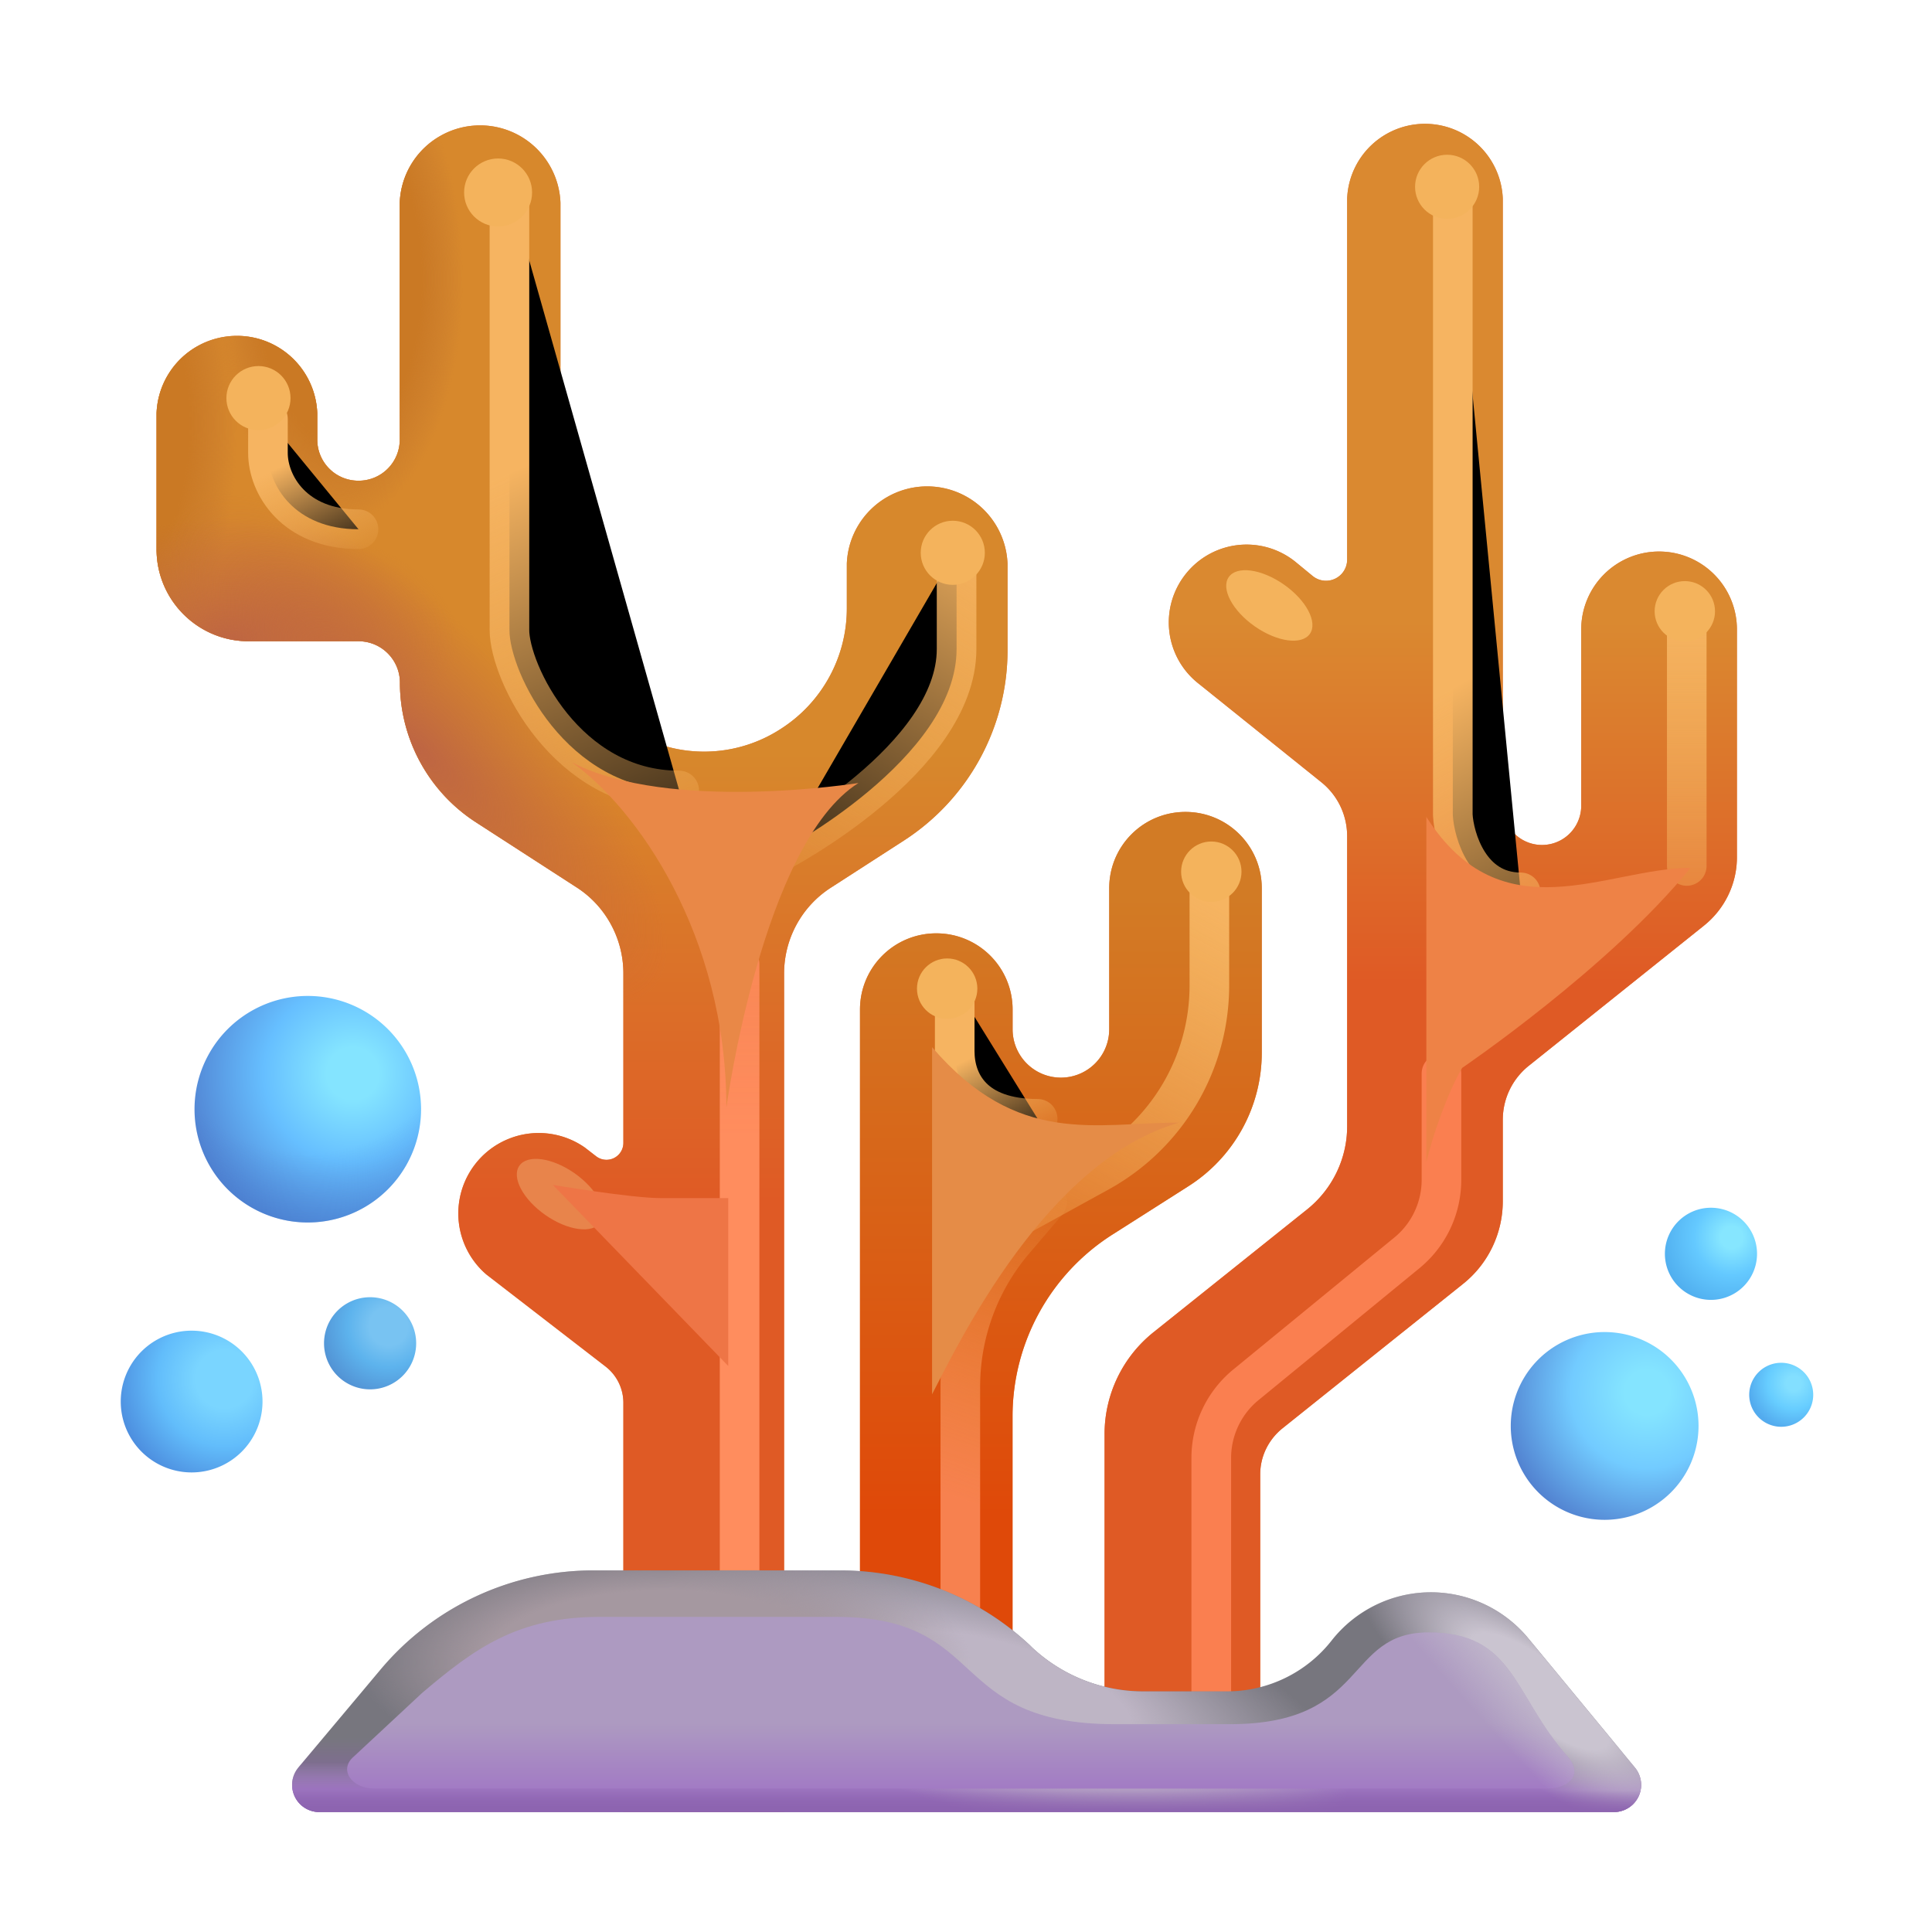 <svg width="100%" height="100%" viewBox="0 0 32 32" xmlns="http://www.w3.org/2000/svg"><path fill="#E68245" d="M27.48 9.135a1.29 1.29 0 0 0-1.29 1.29v2.921a.649.649 0 1 1-1.299 0V3.29a1.29 1.29 0 0 0-2.578 0V9.27a.35.35 0 0 1-.568.273l-.292-.24a1.287 1.287 0 0 0-1.811.201 1.287 1.287 0 0 0 .202 1.812l2.04 1.639c.272.218.429.545.429.895v4.807c0 .532-.244 1.036-.657 1.37l-2.55 2.039a2.16 2.16 0 0 0-.811 1.69v6.167h2.578V24.42c0-.295.135-.571.362-.757l2.999-2.399c.417-.333.657-.837.657-1.37v-1.346c0-.35.158-.677.43-.895l2.902-2.322c.344-.275.546-.692.546-1.132v-3.774a1.29 1.29 0 0 0-1.29-1.29"/><path fill="url(#a)" d="M27.48 9.135a1.29 1.29 0 0 0-1.29 1.29v2.921a.649.649 0 1 1-1.299 0V3.29a1.29 1.29 0 0 0-2.578 0V9.27a.35.35 0 0 1-.568.273l-.292-.24a1.287 1.287 0 0 0-1.811.201 1.287 1.287 0 0 0 .202 1.812l2.04 1.639c.272.218.429.545.429.895v4.807c0 .532-.244 1.036-.657 1.37l-2.55 2.039a2.16 2.16 0 0 0-.811 1.69v6.167h2.578V24.42c0-.295.135-.571.362-.757l2.999-2.399c.417-.333.657-.837.657-1.37v-1.346c0-.35.158-.677.43-.895l2.902-2.322c.344-.275.546-.692.546-1.132v-3.774a1.29 1.29 0 0 0-1.29-1.29"/><path fill="url(#b)" d="M28.339 21.53a.763.763 0 1 0 0-1.526.763.763 0 0 0 0 1.526"/><path fill="url(#c)" d="M26.578 25.173a1.555 1.555 0 1 0 0-3.11 1.555 1.555 0 0 0 0 3.11"/><path fill="url(#d)" d="M29.47 23.631a.53.53 0 1 0 0-1.058.53.53 0 0 0 0 1.058"/><path fill="url(#e)" d="M5.098 20.248a1.876 1.876 0 1 0 0-3.752 1.876 1.876 0 0 0 0 3.752"/><path fill="url(#f)" d="M5.098 20.248a1.876 1.876 0 1 0 0-3.752 1.876 1.876 0 0 0 0 3.752"/><path fill="url(#g)" d="M6.13 23.012a.763.763 0 1 0 0-1.526.763.763 0 0 0 0 1.526"/><path fill="url(#h)" d="M3.174 24.388a1.174 1.174 0 1 0 0-2.348 1.174 1.174 0 0 0 0 2.348"/><path fill="#E68245" d="M19.635 13.448c-.699 0-1.263.564-1.263 1.264v2.337a.8.8 0 0 1-1.6 0v-.327c0-.699-.565-1.263-1.264-1.263s-1.264.564-1.264 1.263v12.982h2.527V23.46a3.57 3.57 0 0 1 1.658-3.014l1.251-.796a2.62 2.62 0 0 0 1.219-2.216v-2.722c0-.7-.565-1.264-1.264-1.264"/><path fill="url(#i)" d="M19.635 13.448c-.699 0-1.263.564-1.263 1.264v2.337a.8.8 0 0 1-1.6 0v-.327c0-.699-.565-1.263-1.264-1.263s-1.264.564-1.264 1.263v12.982h2.527V23.46a3.57 3.57 0 0 1 1.658-3.014l1.251-.796a2.62 2.62 0 0 0 1.219-2.216v-2.722c0-.7-.565-1.264-1.264-1.264"/><path fill="#E68245" d="M14.026 9.335v.744c0 .801-.407 1.549-1.08 1.985l-.02.013a2.33 2.33 0 0 1-2.527 0l-.029-.02a2.37 2.37 0 0 1-1.087-1.988V3.357a1.332 1.332 0 0 0-2.662 0v3.922a.68.68 0 0 1-.683.683.68.68 0 0 1-.683-.683v-.436a1.332 1.332 0 0 0-2.662 0v2.254c0 .84.68 1.524 1.524 1.524h1.821c.379 0 .686.307.686.686 0 .933.475 1.806 1.258 2.312l1.667 1.078c.484.31.776.85.776 1.424v2.809a.28.28 0 0 1-.452.221l-.186-.144a1.332 1.332 0 0 0-1.629 2.104l1.972 1.523a.76.76 0 0 1 .295.603v6.777h2.662V16.126c0-.577.292-1.113.776-1.424l1.212-.782a3.75 3.75 0 0 0 1.713-3.146V9.338a1.332 1.332 0 0 0-2.662-.003"/><path fill="url(#j)" d="M14.026 9.335v.744c0 .801-.407 1.549-1.08 1.985l-.02.013a2.33 2.33 0 0 1-2.527 0l-.029-.02a2.37 2.37 0 0 1-1.087-1.988V3.357a1.332 1.332 0 0 0-2.662 0v3.922a.68.68 0 0 1-.683.683.68.68 0 0 1-.683-.683v-.436a1.332 1.332 0 0 0-2.662 0v2.254c0 .84.68 1.524 1.524 1.524h1.821c.379 0 .686.307.686.686 0 .933.475 1.806 1.258 2.312l1.667 1.078c.484.31.776.85.776 1.424v2.809a.28.28 0 0 1-.452.221l-.186-.144a1.332 1.332 0 0 0-1.629 2.104l1.972 1.523a.76.76 0 0 1 .295.603v6.777h2.662V16.126c0-.577.292-1.113.776-1.424l1.212-.782a3.75 3.75 0 0 0 1.713-3.146V9.338a1.332 1.332 0 0 0-2.662-.003"/><path fill="url(#k)" d="M14.026 9.335v.744c0 .801-.407 1.549-1.08 1.985l-.02.013a2.33 2.33 0 0 1-2.527 0l-.029-.02a2.37 2.37 0 0 1-1.087-1.988V3.357a1.332 1.332 0 0 0-2.662 0v3.922a.68.68 0 0 1-.683.683.68.68 0 0 1-.683-.683v-.436a1.332 1.332 0 0 0-2.662 0v2.254c0 .84.68 1.524 1.524 1.524h1.821c.379 0 .686.307.686.686 0 .933.475 1.806 1.258 2.312l1.667 1.078c.484.31.776.85.776 1.424v2.809a.28.28 0 0 1-.452.221l-.186-.144a1.332 1.332 0 0 0-1.629 2.104l1.972 1.523a.76.76 0 0 1 .295.603v6.777h2.662V16.126c0-.577.292-1.113.776-1.424l1.212-.782a3.75 3.75 0 0 0 1.713-3.146V9.338a1.332 1.332 0 0 0-2.662-.003"/><path fill="url(#l)" d="M14.026 9.335v.744c0 .801-.407 1.549-1.08 1.985l-.02.013a2.33 2.33 0 0 1-2.527 0l-.029-.02a2.37 2.37 0 0 1-1.087-1.988V3.357a1.332 1.332 0 0 0-2.662 0v3.922a.68.68 0 0 1-.683.683.68.68 0 0 1-.683-.683v-.436a1.332 1.332 0 0 0-2.662 0v2.254c0 .84.68 1.524 1.524 1.524h1.821c.379 0 .686.307.686.686 0 .933.475 1.806 1.258 2.312l1.667 1.078c.484.31.776.85.776 1.424v2.809a.28.28 0 0 1-.452.221l-.186-.144a1.332 1.332 0 0 0-1.629 2.104l1.972 1.523a.76.76 0 0 1 .295.603v6.777h2.662V16.126c0-.577.292-1.113.776-1.424l1.212-.782a3.75 3.75 0 0 0 1.713-3.146V9.338a1.332 1.332 0 0 0-2.662-.003"/><path fill="url(#m)" d="M14.026 9.335v.744c0 .801-.407 1.549-1.08 1.985l-.02.013a2.33 2.33 0 0 1-2.527 0l-.029-.02a2.37 2.37 0 0 1-1.087-1.988V3.357a1.332 1.332 0 0 0-2.662 0v3.922a.68.68 0 0 1-.683.683.68.68 0 0 1-.683-.683v-.436a1.332 1.332 0 0 0-2.662 0v2.254c0 .84.68 1.524 1.524 1.524h1.821c.379 0 .686.307.686.686 0 .933.475 1.806 1.258 2.312l1.667 1.078c.484.31.776.85.776 1.424v2.809a.28.28 0 0 1-.452.221l-.186-.144a1.332 1.332 0 0 0-1.629 2.104l1.972 1.523a.76.76 0 0 1 .295.603v6.777h2.662V16.126c0-.577.292-1.113.776-1.424l1.212-.782a3.75 3.75 0 0 0 1.713-3.146V9.338a1.332 1.332 0 0 0-2.662-.003"/><path fill="url(#n)" d="M14.026 9.335v.744c0 .801-.407 1.549-1.08 1.985l-.02.013a2.33 2.33 0 0 1-2.527 0l-.029-.02a2.37 2.37 0 0 1-1.087-1.988V3.357a1.332 1.332 0 0 0-2.662 0v3.922a.68.68 0 0 1-.683.683.68.68 0 0 1-.683-.683v-.436a1.332 1.332 0 0 0-2.662 0v2.254c0 .84.68 1.524 1.524 1.524h1.821c.379 0 .686.307.686.686 0 .933.475 1.806 1.258 2.312l1.667 1.078c.484.31.776.85.776 1.424v2.809a.28.28 0 0 1-.452.221l-.186-.144a1.332 1.332 0 0 0-1.629 2.104l1.972 1.523a.76.76 0 0 1 .295.603v6.777h2.662V16.126c0-.577.292-1.113.776-1.424l1.212-.782a3.75 3.75 0 0 0 1.713-3.146V9.338a1.332 1.332 0 0 0-2.662-.003"/><g filter="url(#o)"><path fill="#FA7F50" fill-rule="evenodd" d="M23.875 17.454c.181 0 .328.147.328.328v1.76a1.89 1.89 0 0 1-.692 1.463l-2.668 2.187a1.24 1.24 0 0 0-.452.955v3.885a.328.328 0 0 1-.657 0v-3.885c0-.567.254-1.103.692-1.463l2.669-2.187c.286-.234.452-.585.452-.955v-1.76c0-.181.147-.328.328-.328" clip-rule="evenodd"/></g><g filter="url(#p)"><path stroke="url(#q)" stroke-linecap="round" stroke-width=".656" d="M12.25 15.97v10.437"/></g><g filter="url(#r)"><path stroke="url(#s)" stroke-linecap="round" stroke-width=".656" d="M24.063 3.156V13.5c.02.374.274 1.28 1.125 1.28"/></g><g filter="url(#t)"><path stroke="url(#u)" stroke-linecap="round" stroke-width=".656" d="M27.938 10.156v4.187"/></g><g filter="url(#v)"><path stroke="url(#w)" stroke-linecap="round" stroke-width=".656" d="M8.438 3.156v7.281c0 .688.937 2.656 2.812 2.656"/></g><g filter="url(#x)"><path stroke="url(#y)" stroke-linecap="round" stroke-width=".656" d="M4.438 6.938v.565c0 .528.437 1.263 1.5 1.263"/></g><g filter="url(#z)"><path stroke="url(#A)" stroke-linecap="round" stroke-width=".656" d="M15.813 16.313v1.096c0 .529.312 1.122 1.374 1.122"/></g><g filter="url(#B)"><path stroke="url(#C)" stroke-linecap="round" stroke-width=".656" d="M15.844 9.094v1.657c0 1.812-2.906 3.343-2.906 3.343"/></g><g filter="url(#D)"><path fill="url(#E)" fill-rule="evenodd" d="M20.031 14.141c.181 0 .328.147.328.329v1.85a3.86 3.86 0 0 1-1.996 3.381l-1.236.68a.328.328 0 0 1-.317-.574l1.236-.68a3.2 3.2 0 0 0 1.657-2.806v-1.852c0-.18.147-.328.328-.328" clip-rule="evenodd"/></g><g filter="url(#F)"><path fill="url(#G)" fill-rule="evenodd" d="M17.557 19.657a.33.33 0 0 1 .037.463l-.55.645a3.4 3.4 0 0 0-.81 2.199v3.693a.328.328 0 0 1-.656 0v-3.693c0-.962.343-1.892.966-2.625l.55-.645a.33.33 0 0 1 .462-.037" clip-rule="evenodd"/></g><path fill="url(#H)" d="m4.944 29.272 1.36-1.62a4.6 4.6 0 0 1 3.521-1.641h4.095c1.164 0 2.287.442 3.137 1.238l.041.041a2.7 2.7 0 0 0 1.835.725h1.388c.677 0 1.318-.311 1.735-.843a2.09 2.09 0 0 1 3.255-.039l1.767 2.142a.45.45 0 0 1-.35.738H5.29a.45.45 0 0 1-.346-.74"/><path fill="url(#I)" d="m4.944 29.272 1.36-1.62a4.6 4.6 0 0 1 3.521-1.641h4.095c1.164 0 2.287.442 3.137 1.238l.041.041a2.7 2.7 0 0 0 1.835.725h1.388c.677 0 1.318-.311 1.735-.843a2.09 2.09 0 0 1 3.255-.039l1.767 2.142a.45.45 0 0 1-.35.738H5.29a.45.45 0 0 1-.346-.74"/><path fill="url(#J)" d="m4.944 29.272 1.36-1.62a4.6 4.6 0 0 1 3.521-1.641h4.095c1.164 0 2.287.442 3.137 1.238l.041.041a2.7 2.7 0 0 0 1.835.725h1.388c.677 0 1.318-.311 1.735-.843a2.09 2.09 0 0 1 3.255-.039l1.767 2.142a.45.45 0 0 1-.35.738H5.29a.45.45 0 0 1-.346-.74"/><path fill="url(#K)" d="m4.944 29.272 1.36-1.62a4.6 4.6 0 0 1 3.521-1.641h4.095c1.164 0 2.287.442 3.137 1.238l.041.041a2.7 2.7 0 0 0 1.835.725h1.388c.677 0 1.318-.311 1.735-.843a2.09 2.09 0 0 1 3.255-.039l1.767 2.142a.45.45 0 0 1-.35.738H5.29a.45.45 0 0 1-.346-.74"/><path fill="url(#L)" d="m4.944 29.272 1.36-1.62a4.6 4.6 0 0 1 3.521-1.641h4.095c1.164 0 2.287.442 3.137 1.238l.041.041a2.7 2.7 0 0 0 1.835.725h1.388c.677 0 1.318-.311 1.735-.843a2.09 2.09 0 0 1 3.255-.039l1.767 2.142a.45.45 0 0 1-.35.738H5.29a.45.45 0 0 1-.346-.74"/><path fill="url(#M)" d="m4.944 29.272 1.36-1.62a4.6 4.6 0 0 1 3.521-1.641h4.095c1.164 0 2.287.442 3.137 1.238l.041.041a2.7 2.7 0 0 0 1.835.725h1.388c.677 0 1.318-.311 1.735-.843a2.09 2.09 0 0 1 3.255-.039l1.767 2.142a.45.45 0 0 1-.35.738H5.29a.45.45 0 0 1-.346-.74"/><g filter="url(#N)"><path fill="url(#O)" d="m5.856 29.098 1.135-1.057c.868-.738 1.585-1.26 2.938-1.26h3.925c2.54 0 1.808 1.777 4.618 1.777h1.899c2.307 0 1.892-1.52 3.288-1.52 1.425 0 1.403 1.035 2.309 2.062.253.287.031.524-.348.524H6.2c-.382 0-.59-.316-.344-.526"/><path fill="url(#P)" d="m5.856 29.098 1.135-1.057c.868-.738 1.585-1.26 2.938-1.26h3.925c2.54 0 1.808 1.777 4.618 1.777h1.899c2.307 0 1.892-1.52 3.288-1.52 1.425 0 1.403 1.035 2.309 2.062.253.287.031.524-.348.524H6.2c-.382 0-.59-.316-.344-.526"/></g><g filter="url(#Q)"><circle cx="8.25" cy="3.188" r=".563" fill="#F4B35C"/></g><g filter="url(#R)"><circle cx="4.281" cy="6.594" r=".531" fill="#F4B35C"/></g><g filter="url(#S)"><circle cx="15.781" cy="9.156" r=".531" fill="#F4B35C"/></g><g filter="url(#T)"><circle cx="20.063" cy="14.438" r=".5" fill="#F4B35C"/></g><g filter="url(#U)"><circle cx="23.969" cy="3.094" r=".531" fill="#F4B35C"/></g><g filter="url(#V)"><circle cx="27.906" cy="10.125" r=".5" fill="#F4B35C"/></g><g filter="url(#W)"><ellipse cx="21.024" cy="10.028" fill="#F4B35C" rx=".82" ry=".422" transform="rotate(34.993 21.024 10.028)"/></g><g filter="url(#X)"><ellipse cx="9.274" cy="19.778" fill="#E8844B" rx=".82" ry=".422" transform="rotate(34.993 9.274 19.778)"/></g><g filter="url(#Y)"><circle cx="15.688" cy="16.375" r=".5" fill="#F4B35C"/></g><g filter="url(#Z)"><path fill="#E98847" d="M12.031 18.344c0-2.875-1.5-4.969-2.562-5.719 1.625.844 4.75.344 4.75.344-1.594 1-2.188 5.375-2.188 5.375"/></g><g filter="url(#aa)"><path fill="#E58C47" d="M15.438 23.094v-5.75c1.418 1.656 2.707 1.25 4.093 1.25-2.192.625-3.642 3.625-4.093 4.5"/></g><g filter="url(#ab)"><path fill="#EE8246" d="M23.625 19.25v-5.72c1.25 1.97 2.989.845 4.375.845-1.344 1.656-3.781 3.312-3.781 3.312-.242.405-.494 1.135-.594 1.563"/></g><g filter="url(#ac)"><path fill="#EE7546" d="M10.938 19.844c-.485 0-1.782-.219-1.782-.219l2.906 3v-2.781z"/></g><defs><filter id="o" width="6.219" height="12.656" x="18.859" y="16.579" color-interpolation-filters="sRGB" filterUnits="userSpaceOnUse"><feFlood flood-opacity="0" result="BackgroundImageFix"/><feBlend in="SourceGraphic" in2="BackgroundImageFix" result="shape"/><feGaussianBlur result="effect1_foregroundBlur_28327_8031" stdDeviation=".438"/></filter><filter id="p" width="2.406" height="12.844" x="11.047" y="14.766" color-interpolation-filters="sRGB" filterUnits="userSpaceOnUse"><feFlood flood-opacity="0" result="BackgroundImageFix"/><feBlend in="SourceGraphic" in2="BackgroundImageFix" result="shape"/><feGaussianBlur result="effect1_foregroundBlur_28327_8031" stdDeviation=".438"/></filter><filter id="r" width="3.531" height="14.031" x="22.859" y="1.953" color-interpolation-filters="sRGB" filterUnits="userSpaceOnUse"><feFlood flood-opacity="0" result="BackgroundImageFix"/><feBlend in="SourceGraphic" in2="BackgroundImageFix" result="shape"/><feGaussianBlur result="effect1_foregroundBlur_28327_8031" stdDeviation=".438"/></filter><filter id="t" width="2.406" height="6.594" x="26.734" y="8.953" color-interpolation-filters="sRGB" filterUnits="userSpaceOnUse"><feFlood flood-opacity="0" result="BackgroundImageFix"/><feBlend in="SourceGraphic" in2="BackgroundImageFix" result="shape"/><feGaussianBlur result="effect1_foregroundBlur_28327_8031" stdDeviation=".438"/></filter><filter id="v" width="5.219" height="12.344" x="7.234" y="1.953" color-interpolation-filters="sRGB" filterUnits="userSpaceOnUse"><feFlood flood-opacity="0" result="BackgroundImageFix"/><feBlend in="SourceGraphic" in2="BackgroundImageFix" result="shape"/><feGaussianBlur result="effect1_foregroundBlur_28327_8031" stdDeviation=".438"/></filter><filter id="x" width="3.906" height="4.234" x="3.234" y="5.734" color-interpolation-filters="sRGB" filterUnits="userSpaceOnUse"><feFlood flood-opacity="0" result="BackgroundImageFix"/><feBlend in="SourceGraphic" in2="BackgroundImageFix" result="shape"/><feGaussianBlur result="effect1_foregroundBlur_28327_8031" stdDeviation=".438"/></filter><filter id="z" width="3.781" height="4.625" x="14.609" y="15.109" color-interpolation-filters="sRGB" filterUnits="userSpaceOnUse"><feFlood flood-opacity="0" result="BackgroundImageFix"/><feBlend in="SourceGraphic" in2="BackgroundImageFix" result="shape"/><feGaussianBlur result="effect1_foregroundBlur_28327_8031" stdDeviation=".438"/></filter><filter id="B" width="5.313" height="7.406" x="11.734" y="7.891" color-interpolation-filters="sRGB" filterUnits="userSpaceOnUse"><feFlood flood-opacity="0" result="BackgroundImageFix"/><feBlend in="SourceGraphic" in2="BackgroundImageFix" result="shape"/><feGaussianBlur result="effect1_foregroundBlur_28327_8031" stdDeviation=".438"/></filter><filter id="D" width="5.469" height="8.031" x="15.766" y="13.266" color-interpolation-filters="sRGB" filterUnits="userSpaceOnUse"><feFlood flood-opacity="0" result="BackgroundImageFix"/><feBlend in="SourceGraphic" in2="BackgroundImageFix" result="shape"/><feGaussianBlur result="effect1_foregroundBlur_28327_8031" stdDeviation=".438"/></filter><filter id="F" width="3.844" height="9.156" x="14.703" y="18.704" color-interpolation-filters="sRGB" filterUnits="userSpaceOnUse"><feFlood flood-opacity="0" result="BackgroundImageFix"/><feBlend in="SourceGraphic" in2="BackgroundImageFix" result="shape"/><feGaussianBlur result="effect1_foregroundBlur_28327_8031" stdDeviation=".438"/></filter><filter id="N" width="21.513" height="4.031" x="5.156" y="26.187" color-interpolation-filters="sRGB" filterUnits="userSpaceOnUse"><feFlood flood-opacity="0" result="BackgroundImageFix"/><feBlend in="SourceGraphic" in2="BackgroundImageFix" result="shape"/><feGaussianBlur result="effect1_foregroundBlur_28327_8031" stdDeviation=".297"/></filter><filter id="Q" width="2.688" height="2.688" x="6.906" y="1.844" color-interpolation-filters="sRGB" filterUnits="userSpaceOnUse"><feFlood flood-opacity="0" result="BackgroundImageFix"/><feBlend in="SourceGraphic" in2="BackgroundImageFix" result="shape"/><feGaussianBlur result="effect1_foregroundBlur_28327_8031" stdDeviation=".391"/></filter><filter id="R" width="2.625" height="2.625" x="2.969" y="5.281" color-interpolation-filters="sRGB" filterUnits="userSpaceOnUse"><feFlood flood-opacity="0" result="BackgroundImageFix"/><feBlend in="SourceGraphic" in2="BackgroundImageFix" result="shape"/><feGaussianBlur result="effect1_foregroundBlur_28327_8031" stdDeviation=".391"/></filter><filter id="S" width="2.625" height="2.625" x="14.469" y="7.844" color-interpolation-filters="sRGB" filterUnits="userSpaceOnUse"><feFlood flood-opacity="0" result="BackgroundImageFix"/><feBlend in="SourceGraphic" in2="BackgroundImageFix" result="shape"/><feGaussianBlur result="effect1_foregroundBlur_28327_8031" stdDeviation=".391"/></filter><filter id="T" width="2.563" height="2.563" x="18.781" y="13.156" color-interpolation-filters="sRGB" filterUnits="userSpaceOnUse"><feFlood flood-opacity="0" result="BackgroundImageFix"/><feBlend in="SourceGraphic" in2="BackgroundImageFix" result="shape"/><feGaussianBlur result="effect1_foregroundBlur_28327_8031" stdDeviation=".391"/></filter><filter id="U" width="2.625" height="2.625" x="22.656" y="1.781" color-interpolation-filters="sRGB" filterUnits="userSpaceOnUse"><feFlood flood-opacity="0" result="BackgroundImageFix"/><feBlend in="SourceGraphic" in2="BackgroundImageFix" result="shape"/><feGaussianBlur result="effect1_foregroundBlur_28327_8031" stdDeviation=".391"/></filter><filter id="V" width="2.563" height="2.563" x="26.625" y="8.844" color-interpolation-filters="sRGB" filterUnits="userSpaceOnUse"><feFlood flood-opacity="0" result="BackgroundImageFix"/><feBlend in="SourceGraphic" in2="BackgroundImageFix" result="shape"/><feGaussianBlur result="effect1_foregroundBlur_28327_8031" stdDeviation=".391"/></filter><filter id="W" width="2.99" height="2.729" x="19.529" y="8.663" color-interpolation-filters="sRGB" filterUnits="userSpaceOnUse"><feFlood flood-opacity="0" result="BackgroundImageFix"/><feBlend in="SourceGraphic" in2="BackgroundImageFix" result="shape"/><feGaussianBlur result="effect1_foregroundBlur_28327_8031" stdDeviation=".391"/></filter><filter id="X" width="2.99" height="2.729" x="7.779" y="18.413" color-interpolation-filters="sRGB" filterUnits="userSpaceOnUse"><feFlood flood-opacity="0" result="BackgroundImageFix"/><feBlend in="SourceGraphic" in2="BackgroundImageFix" result="shape"/><feGaussianBlur result="effect1_foregroundBlur_28327_8031" stdDeviation=".391"/></filter><filter id="Y" width="2.563" height="2.563" x="14.406" y="15.094" color-interpolation-filters="sRGB" filterUnits="userSpaceOnUse"><feFlood flood-opacity="0" result="BackgroundImageFix"/><feBlend in="SourceGraphic" in2="BackgroundImageFix" result="shape"/><feGaussianBlur result="effect1_foregroundBlur_28327_8031" stdDeviation=".391"/></filter><filter id="Z" width="6.25" height="7.219" x="8.719" y="11.875" color-interpolation-filters="sRGB" filterUnits="userSpaceOnUse"><feFlood flood-opacity="0" result="BackgroundImageFix"/><feBlend in="SourceGraphic" in2="BackgroundImageFix" result="shape"/><feGaussianBlur result="effect1_foregroundBlur_28327_8031" stdDeviation=".375"/></filter><filter id="aa" width="5.719" height="7.375" x="14.625" y="16.532" color-interpolation-filters="sRGB" filterUnits="userSpaceOnUse"><feFlood flood-opacity="0" result="BackgroundImageFix"/><feBlend in="SourceGraphic" in2="BackgroundImageFix" result="shape"/><feGaussianBlur result="effect1_foregroundBlur_28327_8031" stdDeviation=".406"/></filter><filter id="ab" width="6" height="7.344" x="22.813" y="12.718" color-interpolation-filters="sRGB" filterUnits="userSpaceOnUse"><feFlood flood-opacity="0" result="BackgroundImageFix"/><feBlend in="SourceGraphic" in2="BackgroundImageFix" result="shape"/><feGaussianBlur result="effect1_foregroundBlur_28327_8031" stdDeviation=".406"/></filter><filter id="ac" width="4.344" height="4.438" x="8.438" y="18.906" color-interpolation-filters="sRGB" filterUnits="userSpaceOnUse"><feFlood flood-opacity="0" result="BackgroundImageFix"/><feBlend in="SourceGraphic" in2="BackgroundImageFix" result="shape"/><feGaussianBlur result="effect1_foregroundBlur_28327_8031" stdDeviation=".359"/></filter><linearGradient id="a" x1="23.532" x2="23.532" y1="2" y2="27.969" gradientUnits="userSpaceOnUse"><stop offset=".319" stop-color="#DA8930"/><stop offset=".55" stop-color="#DF5A25"/></linearGradient><linearGradient id="i" x1="17.571" x2="17.571" y1="13.448" y2="27.682" gradientUnits="userSpaceOnUse"><stop offset=".098" stop-color="#D27B25"/><stop offset=".818" stop-color="#DF4909"/></linearGradient><linearGradient id="j" x1="9.641" x2="9.641" y1="2.026" y2="26.531" gradientUnits="userSpaceOnUse"><stop offset=".426" stop-color="#D7882C"/><stop offset=".73" stop-color="#DF5A25"/></linearGradient><linearGradient id="q" x1="12.25" x2="12.25" y1="25.844" y2="-3.718" gradientUnits="userSpaceOnUse"><stop offset=".237" stop-color="#FF8D5E"/><stop offset="1" stop-color="#F68151" stop-opacity="0"/></linearGradient><linearGradient id="s" x1="20.438" x2="28.125" y1="4.531" y2="18.218" gradientUnits="userSpaceOnUse"><stop offset=".494" stop-color="#F6B461"/><stop offset="1" stop-color="#F6B461" stop-opacity="0"/></linearGradient><linearGradient id="u" x1="28.438" x2="28.438" y1="10.156" y2="17.781" gradientUnits="userSpaceOnUse"><stop stop-color="#F6B461"/><stop offset="1" stop-color="#F6B461" stop-opacity="0"/></linearGradient><linearGradient id="w" x1="9.844" x2="14.875" y1="3.156" y2="14.656" gradientUnits="userSpaceOnUse"><stop offset=".296" stop-color="#F6B461"/><stop offset="1" stop-color="#F6B461" stop-opacity="0"/></linearGradient><linearGradient id="y" x1="4.744" x2="6.38" y1="6.041" y2="9.364" gradientUnits="userSpaceOnUse"><stop offset=".397" stop-color="#F6B461"/><stop offset=".979" stop-color="#F6B461" stop-opacity="0"/></linearGradient><linearGradient id="A" x1="16.094" x2="17.656" y1="15.969" y2="19.063" gradientUnits="userSpaceOnUse"><stop offset=".397" stop-color="#F6B461"/><stop offset=".979" stop-color="#F6B461" stop-opacity="0"/></linearGradient><linearGradient id="C" x1="16.563" x2="12" y1="8.594" y2="16.032" gradientUnits="userSpaceOnUse"><stop stop-color="#F6B461"/><stop offset="1" stop-color="#F6B461" stop-opacity="0"/></linearGradient><linearGradient id="E" x1="20.359" x2="16.063" y1="15.095" y2="23.095" gradientUnits="userSpaceOnUse"><stop stop-color="#F6B461"/><stop offset="1" stop-color="#F6B461" stop-opacity="0"/></linearGradient><linearGradient id="G" x1="15.063" x2="17.672" y1="26.985" y2="19.579" gradientUnits="userSpaceOnUse"><stop offset=".292" stop-color="#F7814F"/><stop offset="1" stop-color="#F6B461" stop-opacity="0"/></linearGradient><linearGradient id="H" x1="16.01" x2="16.01" y1="26.011" y2="30.013" gradientUnits="userSpaceOnUse"><stop offset=".692" stop-color="#77767E"/><stop offset="1" stop-color="#8A5FAD"/></linearGradient><linearGradient id="I" x1="16.01" x2="16.01" y1="27.594" y2="30.013" gradientUnits="userSpaceOnUse"><stop offset=".661" stop-color="#AC95C4" stop-opacity="0"/><stop offset=".844" stop-color="#9B73BE"/><stop offset="1" stop-color="#8D64B0"/></linearGradient><linearGradient id="M" x1="16.01" x2="16.01" y1="26.011" y2="30.013" gradientUnits="userSpaceOnUse"><stop offset=".911" stop-color="#8B60AF" stop-opacity="0"/><stop offset="1" stop-color="#8D64B0"/></linearGradient><linearGradient id="O" x1="15.913" x2="15.913" y1="26.781" y2="29.625" gradientUnits="userSpaceOnUse"><stop offset=".619" stop-color="#AD9AC1"/><stop offset="1" stop-color="#A27BC4"/></linearGradient><radialGradient id="b" cx="0" cy="0" r="1" gradientTransform="rotate(111.221 7.328 20.063)scale(1.344)" gradientUnits="userSpaceOnUse"><stop offset=".136" stop-color="#86E6FF"/><stop offset=".461" stop-color="#64C9FF"/><stop offset=".957" stop-color="#4DAAEC"/></radialGradient><radialGradient id="c" cx="0" cy="0" r="1" gradientTransform="rotate(111.221 5.748 20.867)scale(2.739)" gradientUnits="userSpaceOnUse"><stop offset=".136" stop-color="#84E4FF"/><stop offset=".461" stop-color="#72CBFF"/><stop offset=".957" stop-color="#4D77C9"/></radialGradient><radialGradient id="d" cx="0" cy="0" r="1" gradientTransform="rotate(111.221 7.014 21.624)scale(.932)" gradientUnits="userSpaceOnUse"><stop offset=".136" stop-color="#83DFFF"/><stop offset=".461" stop-color="#67CDFF"/><stop offset=".818" stop-color="#53ABEE"/></radialGradient><radialGradient id="e" cx="0" cy="0" r="1" gradientTransform="matrix(-1.094 3 -3 -1.094 5.844 17.782)" gradientUnits="userSpaceOnUse"><stop offset=".136" stop-color="#84E4FF"/><stop offset=".461" stop-color="#66BFFF"/><stop offset=".957" stop-color="#4D77C9"/></radialGradient><radialGradient id="f" cx="0" cy="0" r="1" gradientTransform="rotate(90 -5.7 10.797)scale(6.536)" gradientUnits="userSpaceOnUse"><stop offset=".398" stop-color="#4579CC" stop-opacity="0"/><stop offset=".876" stop-color="#3C7ED4"/></radialGradient><radialGradient id="g" cx="0" cy="0" r="1" gradientTransform="rotate(103.926 -5.375 13.503)scale(1.275)" gradientUnits="userSpaceOnUse"><stop offset=".25" stop-color="#78C3F2"/><stop offset=".53" stop-color="#5DB3ED"/><stop offset="1" stop-color="#508CCF"/></radialGradient><radialGradient id="h" cx="0" cy="0" r="1" gradientTransform="rotate(106.467 -6.675 12.811)scale(1.923)" gradientUnits="userSpaceOnUse"><stop offset=".25" stop-color="#7AD5FF"/><stop offset=".577" stop-color="#62BDFB"/><stop offset="1" stop-color="#4A88DB"/></radialGradient><radialGradient id="k" cx="0" cy="0" r="1" gradientTransform="matrix(0 4.062 -2.046 0 5.625 4.594)" gradientUnits="userSpaceOnUse"><stop offset=".663" stop-color="#CA7924"/><stop offset="1" stop-color="#C3762E" stop-opacity="0"/></radialGradient><radialGradient id="l" cx="0" cy="0" r="1" gradientTransform="matrix(0 4.25 -1.676 0 2.25 7.031)" gradientUnits="userSpaceOnUse"><stop offset=".521" stop-color="#CA7924"/><stop offset="1" stop-color="#C3762E" stop-opacity="0"/></radialGradient><radialGradient id="m" cx="0" cy="0" r="1" gradientTransform="matrix(3.75 0 0 2 3.812 10.594)" gradientUnits="userSpaceOnUse"><stop stop-color="#BE6543"/><stop offset="1" stop-color="#C1683D" stop-opacity="0"/></radialGradient><radialGradient id="n" cx="0" cy="0" r="1" gradientTransform="matrix(3.875 4 -1.431 1.386 6.937 12.406)" gradientUnits="userSpaceOnUse"><stop stop-color="#BE6543"/><stop offset="1" stop-color="#C1683D" stop-opacity="0"/></radialGradient><radialGradient id="J" cx="0" cy="0" r="1" gradientTransform="matrix(-.615 2.001 -5.68 -1.746 16.625 28.012)" gradientUnits="userSpaceOnUse"><stop offset=".371" stop-color="#BEB5C5"/><stop offset="1" stop-color="#BDB4C5" stop-opacity="0"/></radialGradient><radialGradient id="K" cx="0" cy="0" r="1" gradientTransform="rotate(128.55 6.002 20.149)scale(1.304 3.834)" gradientUnits="userSpaceOnUse"><stop offset=".371" stop-color="#CAC4D0"/><stop offset="1" stop-color="#BDB4C5" stop-opacity="0"/></radialGradient><radialGradient id="L" cx="0" cy="0" r="1" gradientTransform="matrix(0 2.482 -6.163 0 11 27.531)" gradientUnits="userSpaceOnUse"><stop offset=".479" stop-color="#A598A0"/><stop offset=".822" stop-color="#A598A1" stop-opacity="0"/></radialGradient><radialGradient id="P" cx="0" cy="0" r="1" gradientTransform="rotate(137.211 7.513 19.21)scale(1.311 9.252)" gradientUnits="userSpaceOnUse"><stop stop-color="#C8C2CE"/><stop offset="1" stop-color="#CAC4D1" stop-opacity="0"/></radialGradient></defs></svg>